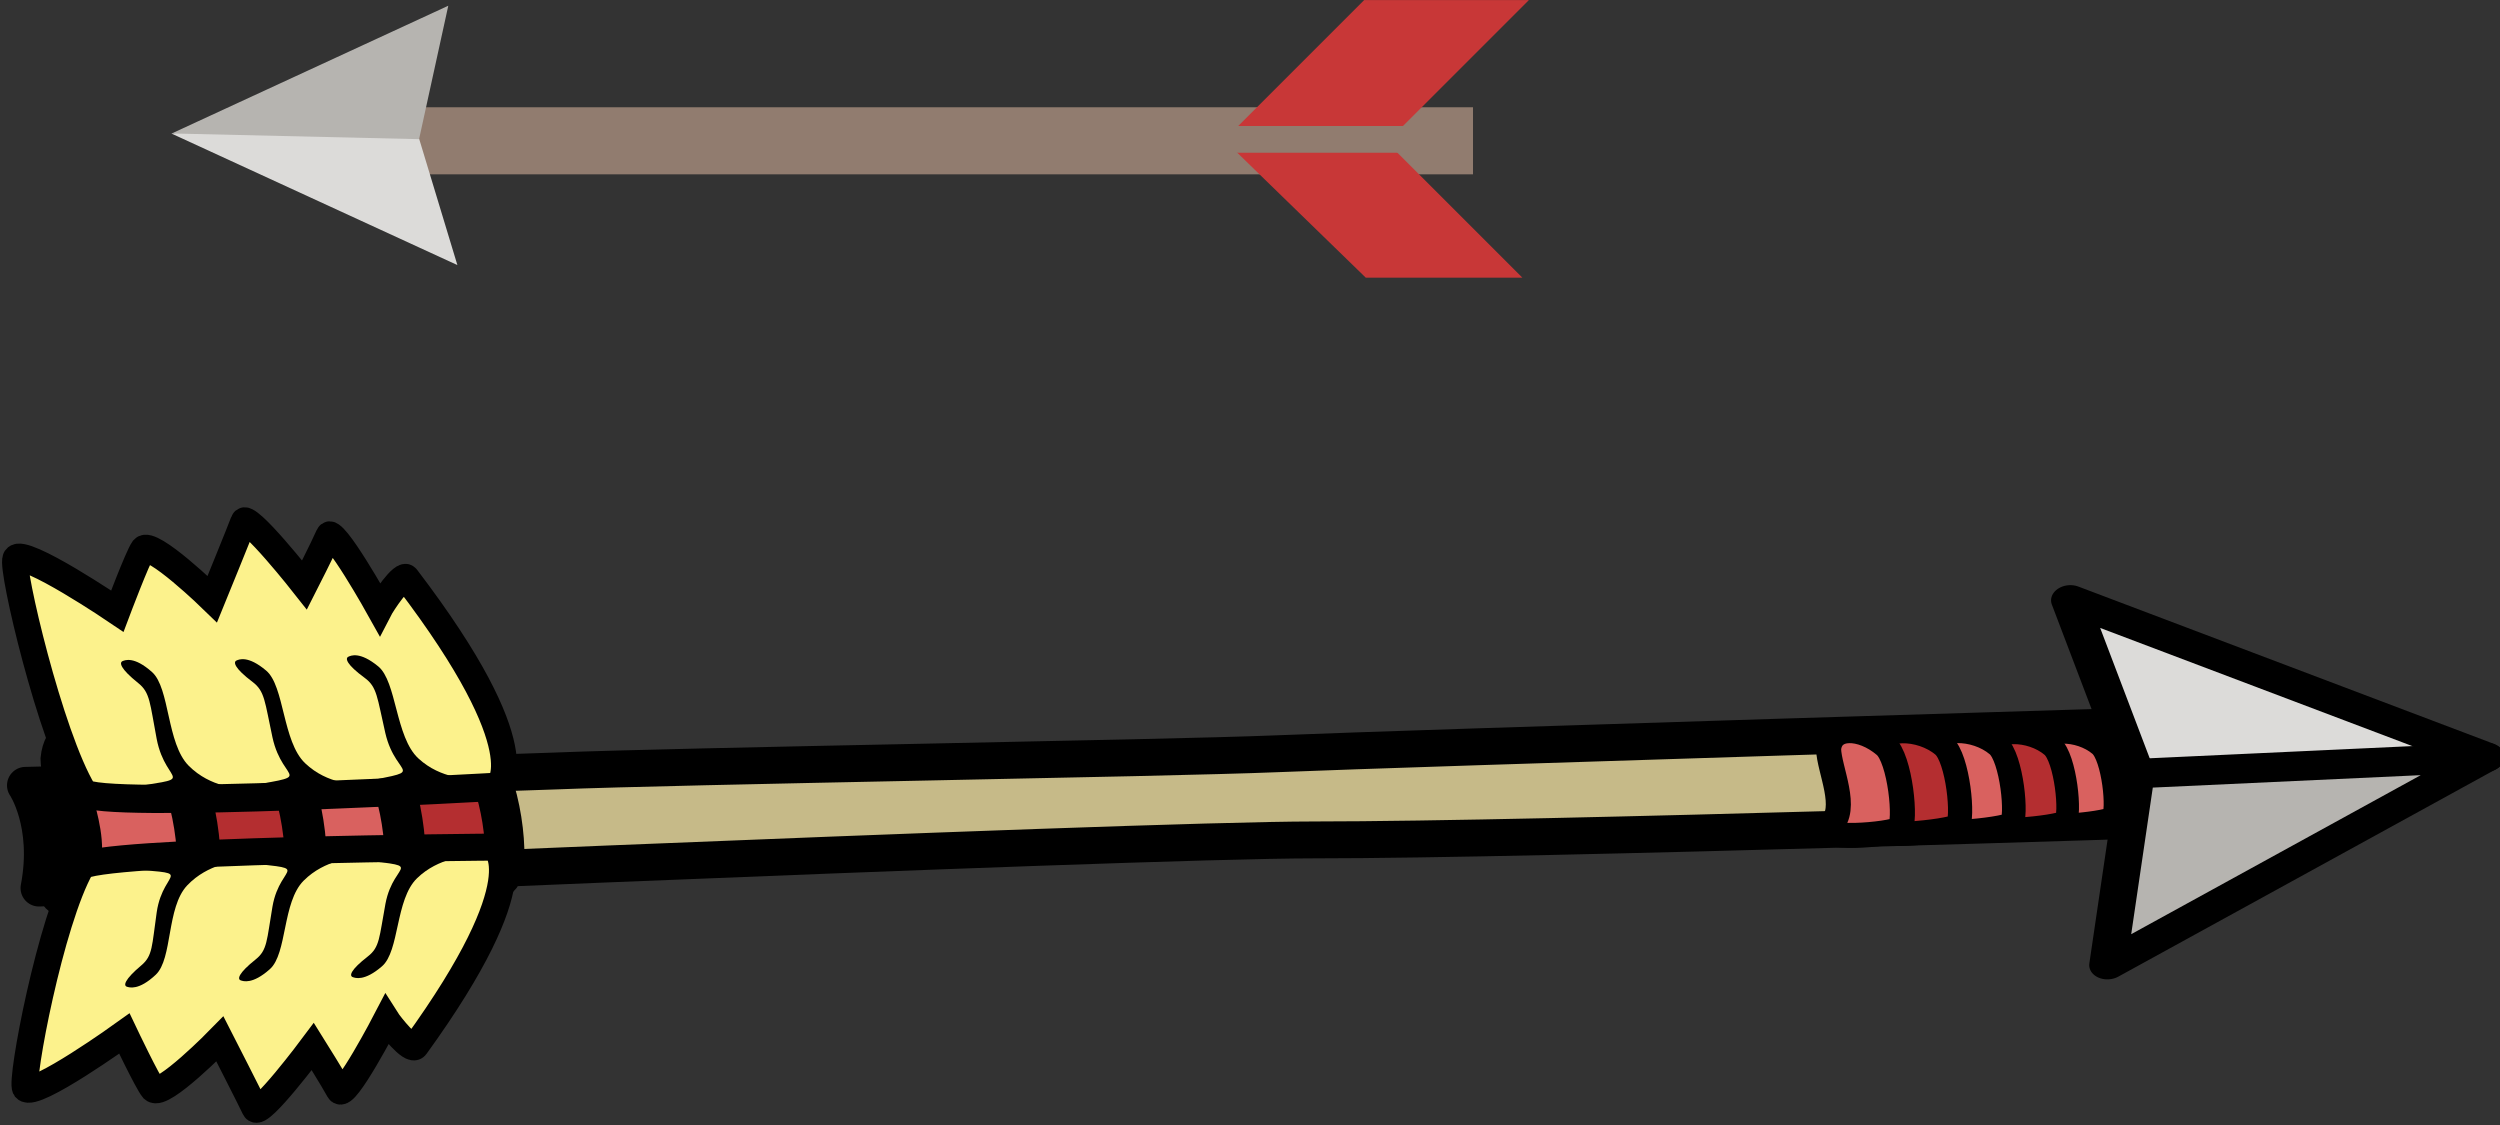 <?xml version="1.0" encoding="UTF-8" standalone="no"?>
<!-- Created with Inkscape (http://www.inkscape.org/) -->

<svg
   xmlns:dc="http://purl.org/dc/elements/1.1/"
   xmlns:cc="http://creativecommons.org/ns#"
   xmlns:rdf="http://www.w3.org/1999/02/22-rdf-syntax-ns#"
   xmlns:svg="http://www.w3.org/2000/svg"
   xmlns="http://www.w3.org/2000/svg"
   xmlns:sodipodi="http://sodipodi.sourceforge.net/DTD/sodipodi-0.dtd"
   xmlns:inkscape="http://www.inkscape.org/namespaces/inkscape"
   width="167.919mm"
   height="75.588mm"
   viewBox="0 0 594.99 267.83"
   id="svg2"
   version="1.1"
   inkscape:version="0.91 r13725"
   sodipodi:docname="arrow1.svg">
  <rect x="0" y="0" width="594.99" height="267.83" fill="#333333" stroke="none"/>
  <defs
     id="defs4" />
  <sodipodi:namedview
     id="base"
     pagecolor="#ffffff"
     bordercolor="#666666"
     borderopacity="1.0"
     inkscape:pageopacity="0.0"
     inkscape:pageshadow="2"
     inkscape:zoom="0.98994949"
     inkscape:cx="352.81845"
     inkscape:cy="64.042147"
     inkscape:document-units="px"
     inkscape:current-layer="layer1"
     showgrid="false"
     fit-margin-top="0"
     fit-margin-left="0"
     fit-margin-right="0"
     fit-margin-bottom="0"
     inkscape:window-width="1920"
     inkscape:window-height="1017"
     inkscape:window-x="1912"
     inkscape:window-y="-8"
     inkscape:window-maximized="1" />
  <g
     inkscape:label="Calque 1"
     inkscape:groupmode="layer"
     id="layer1"
     transform="translate(-87.29,-344.307)">
    <g
       transform="matrix(4.39,0,0,4.39,-3384.391,-141.191)"
       id="g4588">
      <path
         inkscape:connector-curvature="0"
         id="path4430"
         d="m 809.771,116.406 60.901,0 0,3.635 -60.845,0 z"
         style="fill:#917c6f;fill-opacity:1;fill-rule:evenodd;stroke:none;stroke-width:1px;stroke-linecap:butt;stroke-linejoin:miter;stroke-opacity:1" />
      <path
         sodipodi:nodetypes="ccccccc"
         inkscape:connector-curvature="0"
         id="path4438"
         d="m 857.184,118.182 7.587,-7.587 8.931,0 -7.702,7.702 7.348,7.348 -8.489,0 z"
         style="fill:#c83737;fill-opacity:1;fill-rule:evenodd;stroke:none;stroke-width:1.601;stroke-linecap:butt;stroke-linejoin:miter;stroke-miterlimit:4;stroke-dasharray:none;stroke-opacity:1" />
      <path
         inkscape:connector-curvature="0"
         id="path4430-0"
         d="m 856.756,117.422 11.208,0 0,1.448 -11.197,0 z"
         style="fill:#917c6f;fill-opacity:1;fill-rule:evenodd;stroke:none;stroke-width:1px;stroke-linecap:butt;stroke-linejoin:miter;stroke-opacity:1" />
      <g
         style="stroke:none;stroke-width:0.979;stroke-miterlimit:4;stroke-dasharray:none;stroke-opacity:1"
         transform="matrix(1.469,0.005,-0.004,1.153,-377.559,-23.29)"
         id="g4432-6">
        <path
           sodipodi:nodetypes="cccc"
           style="fill:#dcdbd9;fill-opacity:1;fill-rule:evenodd;stroke:none;stroke-width:0.979;stroke-linecap:round;stroke-linejoin:round;stroke-miterlimit:4;stroke-dasharray:none;stroke-opacity:1"
           d="m 802.003,118.916 10.571,6.14 -1.427,-5.929 c -1.271,-0.741 -6.111,-0.674 -9.143,-0.211 z"
           id="path4210-0"
           inkscape:connector-curvature="0" />
        <path
           sodipodi:nodetypes="cccc"
           style="fill:#b6b4b0;fill-opacity:1;fill-rule:evenodd;stroke:none;stroke-width:0.979;stroke-linecap:round;stroke-linejoin:round;stroke-miterlimit:4;stroke-dasharray:none;stroke-opacity:1"
           d="m 802.016,118.913 9.128,0.229 1.061,-6.279 z"
           id="path4428-8"
           inkscape:connector-curvature="0" />
      </g>
    </g>
    <g
       transform="matrix(4.39,0,0,4.39,-3384.391,-141.191)"
       id="g4563">
      <path
         sodipodi:nodetypes="ccsccssc"
         inkscape:connector-curvature="0"
         id="path4496"
         d="m 792.197,153.167 c 0,0 1.405,2.072 0.733,5.57 0,0 59.056,-2.611 69.098,-2.611 12.616,0 47.821,-1.169 47.821,-1.169 0,0 1.519,-3.671 -0.689,-5.076 0,0 -41.338,1.254 -49.202,1.577 -6.071,0.249 -32.143,0.654 -39.043,0.931 -5.189,0.208 -28.719,0.779 -28.719,0.779 z"
         style="fill:#c6ba88;fill-opacity:1;fill-rule:evenodd;stroke:#000000;stroke-width:2;stroke-linecap:round;stroke-linejoin:round;stroke-miterlimit:4;stroke-dasharray:none;stroke-opacity:1" />
      <path
         style="fill:#d9615f;fill-opacity:1;fill-rule:evenodd;stroke:#000000;stroke-width:1.171;stroke-linecap:butt;stroke-linejoin:miter;stroke-miterlimit:4;stroke-dasharray:none;stroke-opacity:1"
         d="m 901.389,151.183 c 0.022,0.957 0.944,2.94 0.067,3.701 -0.878,0.76 3.529,0.298 3.857,0.022 0.328,-0.276 0.046,-3.282 -0.678,-3.891 -1.089,-0.928 -3.146,-0.972 -3.245,0.168 z"
         id="path4516"
         inkscape:connector-curvature="0"
         sodipodi:nodetypes="czzcc" />
      <path
         sodipodi:nodetypes="czzcc"
         inkscape:connector-curvature="0"
         id="path4514"
         d="m 898.652,151.223 c 0.024,1.005 0.991,3.086 0.07,3.884 -0.921,0.798 3.703,0.313 4.047,0.023 0.344,-0.289 0.048,-3.444 -0.712,-4.083 -1.142,-0.974 -3.301,-1.02 -3.405,0.176 z"
         style="fill:#b42e30;fill-opacity:1;fill-rule:evenodd;stroke:#000000;stroke-width:1.228;stroke-linecap:butt;stroke-linejoin:miter;stroke-miterlimit:4;stroke-dasharray:none;stroke-opacity:1" />
      <path
         sodipodi:nodetypes="czzcc"
         inkscape:connector-curvature="0"
         id="path4512"
         d="m 895.548,151.179 c 0.025,1.048 1.034,3.22 0.073,4.052 -0.961,0.832 3.864,0.326 4.223,0.024 0.359,-0.302 0.05,-3.594 -0.743,-4.26 -1.192,-1.016 -3.444,-1.065 -3.553,0.184 z"
         style="fill:#d9615f;fill-opacity:1;fill-rule:evenodd;stroke:#000000;stroke-width:1.282;stroke-linecap:butt;stroke-linejoin:miter;stroke-miterlimit:4;stroke-dasharray:none;stroke-opacity:1" />
      <path
         style="fill:#b42e30;fill-opacity:1;fill-rule:evenodd;stroke:#000000;stroke-width:1.311;stroke-linecap:butt;stroke-linejoin:miter;stroke-miterlimit:4;stroke-dasharray:none;stroke-opacity:1"
         d="m 892.536,151.195 c 0.025,1.072 1.057,3.292 0.074,4.144 -0.983,0.851 3.951,0.334 4.318,0.025 0.367,-0.309 0.051,-3.675 -0.759,-4.357 -1.219,-1.039 -3.522,-1.089 -3.633,0.188 z"
         id="path4510"
         inkscape:connector-curvature="0"
         sodipodi:nodetypes="czzcc" />
      <path
         sodipodi:nodetypes="czzccc"
         inkscape:connector-curvature="0"
         id="path4508"
         d="m 889.95,151.199 c 0.026,1.112 1.112,3.256 0.093,4.139 -1.019,0.883 3.37,0.505 3.751,0.185 0.381,-0.32 0.053,-3.812 -0.788,-4.519 -1.264,-1.077 -2.941,-1.129 -3.056,0.195 z"
         style="fill:#d9615f;fill-opacity:1;fill-rule:evenodd;stroke:#000000;stroke-width:1.359;stroke-linecap:butt;stroke-linejoin:miter;stroke-miterlimit:4;stroke-dasharray:none;stroke-opacity:1" />
      <path
         sodipodi:nodetypes="czzcc"
         inkscape:connector-curvature="0"
         id="path4514-3"
         d="m 810.297,151.784 c 0.044,1.636 1.834,5.025 0.129,6.324 -1.704,1.299 6.853,0.509 7.49,0.038 0.637,-0.471 0.088,-5.609 -1.317,-6.648 -2.114,-1.585 -6.109,-1.661 -6.302,0.287 z"
         style="fill:#b42e30;fill-opacity:1;fill-rule:evenodd;stroke:#000000;stroke-width:2.132;stroke-linecap:butt;stroke-linejoin:miter;stroke-miterlimit:4;stroke-dasharray:none;stroke-opacity:1" />
      <path
         sodipodi:nodetypes="czzcc"
         inkscape:connector-curvature="0"
         id="path4512-3"
         d="m 804.553,151.713 c 0.046,1.707 1.913,5.242 0.135,6.598 -1.778,1.355 7.15,0.531 7.814,0.04 0.664,-0.492 0.092,-5.852 -1.374,-6.937 -2.206,-1.654 -6.374,-1.734 -6.575,0.299 z"
         style="fill:#d9615f;fill-opacity:1;fill-rule:evenodd;stroke:#000000;stroke-width:2.225;stroke-linecap:butt;stroke-linejoin:miter;stroke-miterlimit:4;stroke-dasharray:none;stroke-opacity:1" />
      <path
         style="fill:#b42e30;fill-opacity:1;fill-rule:evenodd;stroke:#000000;stroke-width:2.275;stroke-linecap:butt;stroke-linejoin:miter;stroke-miterlimit:4;stroke-dasharray:none;stroke-opacity:1"
         d="m 798.978,151.738 c 0.047,1.746 1.957,5.361 0.138,6.748 -1.819,1.386 7.312,0.543 7.992,0.041 0.68,-0.503 0.094,-5.984 -1.405,-7.094 -2.256,-1.692 -6.518,-1.773 -6.724,0.306 z"
         id="path4510-7"
         inkscape:connector-curvature="0"
         sodipodi:nodetypes="czzcc" />
      <path
         sodipodi:nodetypes="czzccc"
         inkscape:connector-curvature="0"
         id="path4508-1"
         d="m 794.193,151.746 c 0.049,1.811 2.058,5.302 0.172,6.74 -1.886,1.438 6.237,0.822 6.942,0.301 0.705,-0.521 0.098,-6.207 -1.458,-7.358 -2.34,-1.754 -5.443,-1.839 -5.656,0.317 z"
         style="fill:#d9615f;fill-opacity:1;fill-rule:evenodd;stroke:#000000;stroke-width:2.36;stroke-linecap:butt;stroke-linejoin:miter;stroke-miterlimit:4;stroke-dasharray:none;stroke-opacity:1" />
      <g
         transform="matrix(0.934,0.384,-0.355,1.012,117.562,-387.669)"
         id="g4490">
        <path
           style="fill:#fcf28c;fill-opacity:1;fill-rule:evenodd;stroke:#000000;stroke-width:1.412;stroke-linecap:butt;stroke-linejoin:miter;stroke-miterlimit:4;stroke-dasharray:none;stroke-opacity:1"
           d="m 832.769,218.505 c 0,0 1.528,-2.396 -8.298,-7.99 -0.354,-0.201 -0.818,1.624 -0.863,1.933 0,0 -3.845,-3.016 -3.889,-2.398 -0.044,0.619 -0.343,2.729 -0.343,2.729 0,0 -4.221,-2.321 -4.221,-1.747 0,0.398 -0.203,4.186 -0.203,4.186 0,0 -4.126,-1.599 -4.399,-0.97 -0.133,0.442 -0.205,3.361 -0.205,3.361 0,0 -5.867,-1.171 -6.096,-0.481 -0.088,0.486 4.915,7.636 7.631,9.607 0.849,0.616 20.885,-8.23 20.885,-8.23 z"
           id="path4470"
           inkscape:connector-curvature="0"
           sodipodi:nodetypes="cscscsccccsc" />
        <path
           sodipodi:nodetypes="czzssscc"
           inkscape:connector-curvature="0"
           id="path4484"
           d="m 825.555,221.1 c 7.9e-4,-8.5e-4 -1.441,0.589 -2.976,0.012 -1.535,-0.577 -2.412,-3.211 -3.619,-3.585 -1.206,-0.374 -1.588,0.005 -1.687,0.097 -0.148,0.138 0.025,0.401 1.2,0.696 0.787,0.198 0.959,0.68 1.988,2.206 1.407,2.085 3.009,0.727 -0.92,3.102 1.955,-0.191 5.377,-2.042 6.015,-2.527 z"
           style="fill:#000000;fill-opacity:1;fill-rule:evenodd;stroke:none;stroke-width:0.123;stroke-linecap:butt;stroke-linejoin:miter;stroke-miterlimit:4;stroke-dasharray:none;stroke-opacity:1" />
        <path
           style="fill:#000000;fill-opacity:1;fill-rule:evenodd;stroke:none;stroke-width:0.123;stroke-linecap:butt;stroke-linejoin:miter;stroke-miterlimit:4;stroke-dasharray:none;stroke-opacity:1"
           d="m 819.694,223.537 c 8.1e-4,-8.3e-4 -1.456,0.551 -2.976,-0.066 -1.519,-0.617 -2.328,-3.273 -3.524,-3.679 -1.196,-0.405 -1.587,-0.036 -1.689,0.053 -0.152,0.134 0.015,0.401 1.181,0.727 0.782,0.218 0.941,0.705 1.93,2.257 1.352,2.121 2.989,0.806 -1.001,3.077 1.96,-0.14 5.429,-1.901 6.079,-2.369 z"
           id="path4486"
           inkscape:connector-curvature="0"
           sodipodi:nodetypes="czzssscc" />
        <path
           sodipodi:nodetypes="czzssscc"
           inkscape:connector-curvature="0"
           id="path4488"
           d="m 831.211,218.652 c 7.7e-4,-8.6e-4 -1.433,0.609 -2.976,0.054 -1.543,-0.556 -2.457,-3.177 -3.668,-3.534 -1.211,-0.357 -1.588,0.027 -1.686,0.121 -0.146,0.14 0.031,0.4 1.209,0.679 0.79,0.187 0.968,0.667 2.018,2.178 1.436,2.065 3.019,0.685 -0.877,3.114 1.952,-0.218 5.348,-2.116 5.979,-2.611 z"
           style="fill:#000000;fill-opacity:1;fill-rule:evenodd;stroke:none;stroke-width:0.123;stroke-linecap:butt;stroke-linejoin:miter;stroke-miterlimit:4;stroke-dasharray:none;stroke-opacity:1" />
      </g>
      <g
         id="g4498"
         transform="matrix(0.912,-0.414,-0.41,-0.92,147.741,702.306)">
        <path
           sodipodi:nodetypes="cscscsccccsc"
           inkscape:connector-curvature="0"
           id="path4500"
           d="m 832.769,218.505 c 0,0 1.528,-2.396 -8.298,-7.99 -0.354,-0.201 -0.818,1.624 -0.863,1.933 0,0 -3.845,-3.016 -3.889,-2.398 -0.044,0.619 -0.343,2.729 -0.343,2.729 0,0 -4.221,-2.321 -4.221,-1.747 0,0.398 -0.203,4.186 -0.203,4.186 0,0 -4.126,-1.599 -4.399,-0.97 -0.133,0.442 -0.205,3.361 -0.205,3.361 0,0 -5.867,-1.171 -6.096,-0.481 -0.088,0.486 4.915,7.636 7.631,9.607 0.849,0.616 20.885,-8.23 20.885,-8.23 z"
           style="fill:#fcf28c;fill-opacity:1;fill-rule:evenodd;stroke:#000000;stroke-width:1.452;stroke-linecap:butt;stroke-linejoin:miter;stroke-miterlimit:4;stroke-dasharray:none;stroke-opacity:1" />
        <path
           style="fill:#000000;fill-opacity:1;fill-rule:evenodd;stroke:none;stroke-width:0.123;stroke-linecap:butt;stroke-linejoin:miter;stroke-miterlimit:4;stroke-dasharray:none;stroke-opacity:1"
           d="m 825.555,221.1 c 7.9e-4,-8.5e-4 -1.441,0.589 -2.976,0.012 -1.535,-0.577 -2.412,-3.211 -3.619,-3.585 -1.206,-0.374 -1.588,0.005 -1.687,0.097 -0.148,0.138 0.025,0.401 1.2,0.696 0.787,0.198 0.959,0.68 1.988,2.206 1.407,2.085 3.009,0.727 -0.92,3.102 1.955,-0.191 5.377,-2.042 6.015,-2.527 z"
           id="path4502"
           inkscape:connector-curvature="0"
           sodipodi:nodetypes="czzssscc" />
        <path
           sodipodi:nodetypes="czzssscc"
           inkscape:connector-curvature="0"
           id="path4504"
           d="m 819.694,223.537 c 8.1e-4,-8.3e-4 -1.456,0.551 -2.976,-0.066 -1.519,-0.617 -2.328,-3.273 -3.524,-3.679 -1.196,-0.405 -1.587,-0.036 -1.689,0.053 -0.152,0.134 0.015,0.401 1.181,0.727 0.782,0.218 0.941,0.705 1.93,2.257 1.352,2.121 2.989,0.806 -1.001,3.077 1.96,-0.14 5.429,-1.901 6.079,-2.369 z"
           style="fill:#000000;fill-opacity:1;fill-rule:evenodd;stroke:none;stroke-width:0.123;stroke-linecap:butt;stroke-linejoin:miter;stroke-miterlimit:4;stroke-dasharray:none;stroke-opacity:1" />
        <path
           style="fill:#000000;fill-opacity:1;fill-rule:evenodd;stroke:none;stroke-width:0.123;stroke-linecap:butt;stroke-linejoin:miter;stroke-miterlimit:4;stroke-dasharray:none;stroke-opacity:1"
           d="m 831.211,218.652 c 7.7e-4,-8.6e-4 -1.433,0.609 -2.976,0.054 -1.543,-0.556 -2.457,-3.177 -3.668,-3.534 -1.211,-0.357 -1.588,0.027 -1.686,0.121 -0.146,0.14 0.031,0.4 1.209,0.679 0.79,0.187 0.968,0.667 2.018,2.178 1.436,2.065 3.019,0.685 -0.877,3.114 1.952,-0.218 5.348,-2.116 5.979,-2.611 z"
           id="path4506"
           inkscape:connector-curvature="0"
           sodipodi:nodetypes="czzssscc" />
      </g>
      <g
         style="stroke:#000000;stroke-width:0.979;stroke-miterlimit:4;stroke-dasharray:none;stroke-opacity:1"
         transform="matrix(-2.071,0.137,-0.107,-1.626,2599.247,235.131)"
         id="g4432">
        <path
           sodipodi:nodetypes="cccc"
           style="fill:#dcdbd9;fill-opacity:1;fill-rule:evenodd;stroke:#000000;stroke-width:0.979;stroke-linecap:round;stroke-linejoin:round;stroke-miterlimit:4;stroke-dasharray:none;stroke-opacity:1"
           d="m 802.003,118.916 10.571,6.14 -1.427,-5.929 c -1.271,-0.741 -6.111,-0.674 -9.143,-0.211 z"
           id="path4210"
           inkscape:connector-curvature="0" />
        <path
           sodipodi:nodetypes="cccc"
           style="fill:#b6b4b0;fill-opacity:1;fill-rule:evenodd;stroke:#000000;stroke-width:0.979;stroke-linecap:round;stroke-linejoin:round;stroke-miterlimit:4;stroke-dasharray:none;stroke-opacity:1"
           d="m 802.016,118.913 9.128,0.229 1.061,-6.279 z"
           id="path4428"
           inkscape:connector-curvature="0" />
      </g>
    </g>
  </g>
</svg>
